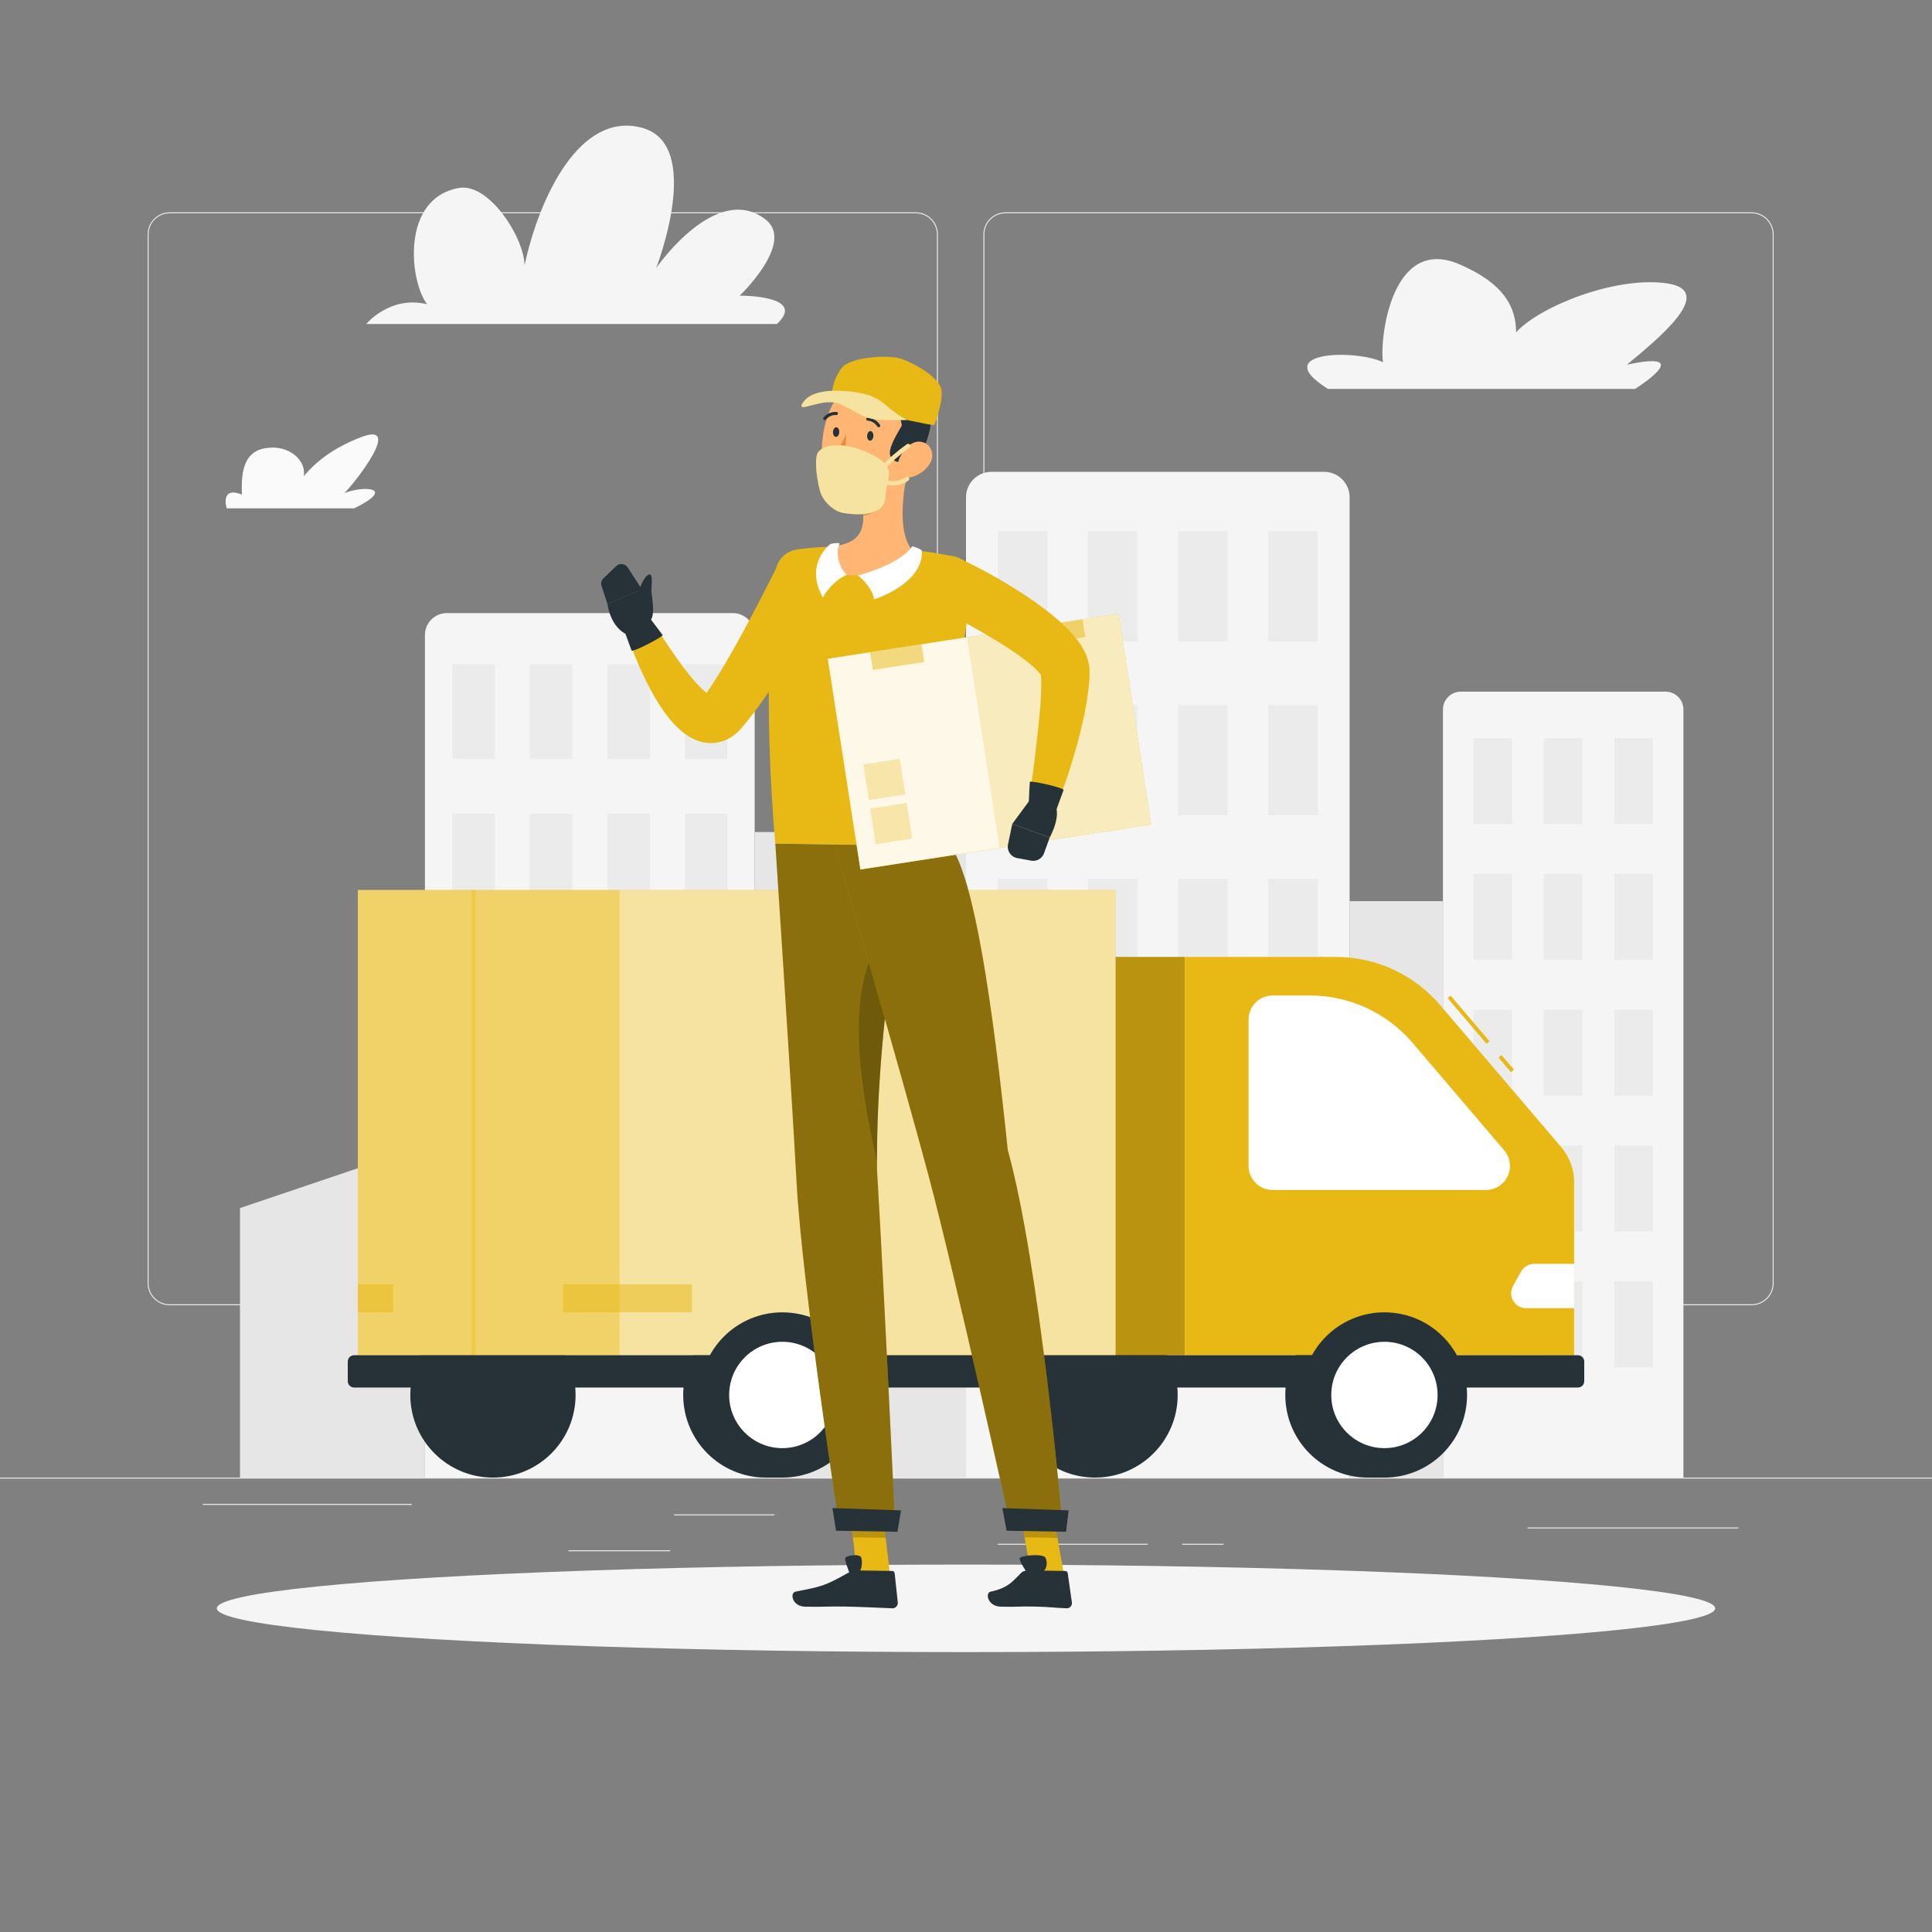 <?xml version="1.0" encoding="utf-8"?>
<!-- Generator: Adobe Illustrator 27.5.0, SVG Export Plug-In . SVG Version: 6.00 Build 0)  -->
<svg version="1.1" xmlns="http://www.w3.org/2000/svg" xmlns:xlink="http://www.w3.org/1999/xlink" x="0px" y="0px"
	 viewBox="0 0 500 500" style="enable-background:new 0 0 500 500;" xml:space="preserve">
<rect x="0" y="0" width="500" height="500" fill="#808080" stroke="none"/>
<g id="Background_Complete">
	<g>
		<g>
			<rect y="382.398" style="fill:#EBEBEB;" width="500" height="0.25"/>
			<path style="fill:#EBEBEB;" d="M237.014,337.8H43.915c-3.147,0-5.708-2.561-5.708-5.708V60.66c0-3.147,2.561-5.708,5.708-5.708
				h193.099c3.146,0,5.707,2.561,5.707,5.708v271.432C242.721,335.239,240.16,337.8,237.014,337.8z M43.915,55.203
				c-3.01,0-5.458,2.448-5.458,5.458v271.432c0,3.01,2.448,5.458,5.458,5.458h193.099c3.009,0,5.457-2.448,5.457-5.458V60.66
				c0-3.009-2.448-5.458-5.457-5.458H43.915z"/>
			<path style="fill:#EBEBEB;" d="M453.31,337.8H260.212c-3.147,0-5.707-2.561-5.707-5.708V60.66c0-3.147,2.561-5.708,5.707-5.708
				H453.31c3.148,0,5.708,2.561,5.708,5.708v271.432C459.019,335.239,456.458,337.8,453.31,337.8z M260.212,55.203
				c-3.009,0-5.457,2.448-5.457,5.458v271.432c0,3.01,2.448,5.458,5.457,5.458H453.31c3.01,0,5.458-2.448,5.458-5.458V60.66
				c0-3.009-2.448-5.458-5.458-5.458H260.212z"/>
		</g>
		<g>
			<rect x="174.438" y="391.922" style="fill:#EBEBEB;" width="25.997" height="0.25"/>
			<rect x="52.459" y="389.208" style="fill:#EBEBEB;" width="54.101" height="0.25"/>
			<rect x="147.119" y="401.208" style="fill:#EBEBEB;" width="26.317" height="0.25"/>
			<rect x="258.227" y="399.528" style="fill:#EBEBEB;" width="38.832" height="0.25"/>
			<rect x="305.962" y="399.528" style="fill:#EBEBEB;" width="10.694" height="0.25"/>
			<rect x="395.346" y="395.306" style="fill:#EBEBEB;" width="54.556" height="0.25"/>
		</g>
	</g>
	<g>
		<g>
			<path style="fill:#F5F5F5;" d="M189.64,158.667h-74c-3.13,0-5.667,2.537-5.667,5.667v218.065h85.333V164.333
				C195.307,161.204,192.77,158.667,189.64,158.667z"/>
			<rect x="117.06" y="171.889" style="fill:#EBEBEB;" width="11" height="24.487"/>
			<rect x="177.22" y="171.889" style="fill:#EBEBEB;" width="11" height="24.487"/>
			<rect x="137.113" y="171.889" style="fill:#EBEBEB;" width="11" height="24.487"/>
			<rect x="157.167" y="171.889" style="fill:#EBEBEB;" width="11" height="24.487"/>
			<rect x="117.06" y="210.549" style="fill:#EBEBEB;" width="11" height="24.487"/>
			<rect x="177.22" y="210.549" style="fill:#EBEBEB;" width="11" height="24.487"/>
			<rect x="137.113" y="210.549" style="fill:#EBEBEB;" width="11" height="24.487"/>
			<rect x="157.167" y="210.549" style="fill:#EBEBEB;" width="11" height="24.487"/>
			<rect x="117.06" y="249.21" style="fill:#EBEBEB;" width="11" height="24.487"/>
			<rect x="177.22" y="249.21" style="fill:#EBEBEB;" width="11" height="24.487"/>
			<rect x="137.113" y="249.21" style="fill:#EBEBEB;" width="11" height="24.487"/>
			<rect x="157.167" y="249.21" style="fill:#EBEBEB;" width="11" height="24.487"/>
			<rect x="117.06" y="287.871" style="fill:#EBEBEB;" width="11" height="24.487"/>
			<rect x="177.22" y="287.871" style="fill:#EBEBEB;" width="11" height="24.487"/>
			<rect x="137.113" y="287.871" style="fill:#EBEBEB;" width="11" height="24.487"/>
			<rect x="157.167" y="287.871" style="fill:#EBEBEB;" width="11" height="24.487"/>
			<rect x="117.06" y="326.531" style="fill:#EBEBEB;" width="11" height="24.487"/>
			<rect x="177.22" y="326.531" style="fill:#EBEBEB;" width="11" height="24.487"/>
			<rect x="137.113" y="326.531" style="fill:#EBEBEB;" width="11" height="24.487"/>
			<rect x="157.167" y="326.531" style="fill:#EBEBEB;" width="11" height="24.487"/>
		</g>
		<g>
			<path style="fill:#F5F5F5;" d="M431.053,179.003h-53.003c-2.548,0-4.614,2.066-4.614,4.614v198.781h62.231V183.617
				C435.667,181.069,433.601,179.003,431.053,179.003z"/>
			<rect x="381.32" y="191.023" style="fill:#EBEBEB;" width="10" height="22.261"/>
			<rect x="399.551" y="191.023" style="fill:#EBEBEB;" width="10" height="22.261"/>
			<rect x="417.781" y="191.023" style="fill:#EBEBEB;" width="10" height="22.261"/>
			<rect x="381.32" y="226.17" style="fill:#EBEBEB;" width="10" height="22.261"/>
			<rect x="399.551" y="226.17" style="fill:#EBEBEB;" width="10" height="22.261"/>
			<rect x="417.781" y="226.17" style="fill:#EBEBEB;" width="10" height="22.261"/>
			<rect x="381.32" y="261.316" style="fill:#EBEBEB;" width="10" height="22.261"/>
			<rect x="399.551" y="261.316" style="fill:#EBEBEB;" width="10" height="22.261"/>
			<rect x="417.781" y="261.316" style="fill:#EBEBEB;" width="10" height="22.261"/>
			<rect x="381.32" y="296.463" style="fill:#EBEBEB;" width="10" height="22.261"/>
			<rect x="399.551" y="296.463" style="fill:#EBEBEB;" width="10" height="22.261"/>
			<rect x="417.781" y="296.463" style="fill:#EBEBEB;" width="10" height="22.261"/>
			<rect x="381.32" y="331.609" style="fill:#EBEBEB;" width="10" height="22.261"/>
			<rect x="399.551" y="331.609" style="fill:#EBEBEB;" width="10" height="22.261"/>
			<rect x="417.781" y="331.609" style="fill:#EBEBEB;" width="10" height="22.261"/>
		</g>
		<g>
			<path style="fill:#F5F5F5;" d="M342.684,122.111h-86.091c-3.641,0-6.593,2.952-6.593,6.592v253.695h99.276V128.704
				C349.276,125.063,346.325,122.111,342.684,122.111z"/>
			<rect x="258.245" y="137.494" style="fill:#EBEBEB;" width="12.797" height="28.488"/>
			<rect x="328.234" y="137.494" style="fill:#EBEBEB;" width="12.797" height="28.488"/>
			<rect x="281.575" y="137.494" style="fill:#EBEBEB;" width="12.797" height="28.488"/>
			<rect x="304.905" y="137.494" style="fill:#EBEBEB;" width="12.797" height="28.488"/>
			<rect x="258.245" y="182.471" style="fill:#EBEBEB;" width="12.797" height="28.488"/>
			<rect x="328.234" y="182.471" style="fill:#EBEBEB;" width="12.797" height="28.488"/>
			<rect x="281.575" y="182.471" style="fill:#EBEBEB;" width="12.797" height="28.488"/>
			<rect x="304.905" y="182.471" style="fill:#EBEBEB;" width="12.797" height="28.488"/>
			<rect x="258.245" y="227.448" style="fill:#EBEBEB;" width="12.797" height="28.488"/>
			<rect x="328.234" y="227.448" style="fill:#EBEBEB;" width="12.797" height="28.488"/>
			<rect x="281.575" y="227.448" style="fill:#EBEBEB;" width="12.797" height="28.488"/>
			<rect x="304.905" y="227.448" style="fill:#EBEBEB;" width="12.797" height="28.488"/>
			<rect x="258.245" y="272.426" style="fill:#EBEBEB;" width="12.797" height="28.488"/>
			<rect x="328.234" y="272.426" style="fill:#EBEBEB;" width="12.797" height="28.488"/>
			<rect x="281.575" y="272.426" style="fill:#EBEBEB;" width="12.797" height="28.488"/>
			<rect x="304.905" y="272.426" style="fill:#EBEBEB;" width="12.797" height="28.488"/>
			<rect x="258.245" y="317.403" style="fill:#EBEBEB;" width="12.797" height="28.488"/>
			<rect x="328.234" y="317.403" style="fill:#EBEBEB;" width="12.797" height="28.488"/>
			<rect x="281.575" y="317.403" style="fill:#EBEBEB;" width="12.797" height="28.488"/>
			<rect x="304.905" y="317.403" style="fill:#EBEBEB;" width="12.797" height="28.488"/>
		</g>
		<rect x="195.307" y="215.333" style="fill:#E6E6E6;" width="54.694" height="167.065"/>
		<rect x="349.276" y="233.222" style="fill:#E6E6E6;" width="24.159" height="149.176"/>
		<polygon style="fill:#E6E6E6;" points="109.973,382.398 62.111,382.398 62.111,312.647 109.973,296.463 		"/>
		<path style="fill:#F5F5F5;" d="M421.043,94.383c7.826-6.53,23.758-19.269,10.06-21.094c-13.167-1.754-32.55,5.954-38.741,12.707
			c-0.014-6.466-3.053-12.622-14.676-17.605c-17.92-7.682-20.723,20.229-19.749,25.351c-7.188-3.457-29.89-2.817-14.24,6.914h79.443
			C423.141,100.656,439.539,90.414,421.043,94.383z"/>
		<path style="fill:#FAFAFA;" d="M62.603,127.992c-0.065-3.719-0.467-10.975,6.113-12.014c6.325-0.999,10.615,3.391,9.892,7.238
			c3.16-3.683,7.426-7.189,14.685-10.027c11.192-4.376-1.262,11.522-4.166,14.439c4.673-1.969,13.79-1.604,2.541,3.938H58.671
			C58.671,131.565,56.857,125.731,62.603,127.992z"/>
		<path style="fill:#F5F5F5;" d="M201.065,83.859H94.774c0,0,6.154-7.48,15.772-5.118c-4.528-5.774-6.934-27.402,8.229-30.098
			c7.706-1.37,16.803,12.645,16.982,19.993c3.807-17.584,14.303-39.933,30.419-35.562c16.116,4.371,3.636,36.306,3.636,36.306
			s15.488-22.565,28.344-12.554c7.665,5.969-6.718,19.684-6.718,19.684S209.056,76.38,201.065,83.859z"/>
	</g>
</g>
<g id="Background_Simple" style="display:none;">
	<g style="display:inline;">
		<path style="fill:#E8B914;" d="M217.937,132.96c-82.705-30.397-187.32,3.078-147.087,101.755
			c16.086,39.454,57.13,59.268,102.148,58.896c42.229-0.348,64.821-28.461,102.953-37.838c39.91-9.814,80.819,17.838,117.14-1.446
			c34.76-18.455,39.85-68.346,33.554-100.996c-7.897-40.947-38.938-73.492-85.434-52.723
			C296.11,120.754,276.53,154.495,217.937,132.96z"/>
		<path style="opacity:0.9;fill:#FFFFFF;" d="M217.937,132.96c-82.705-30.397-187.32,3.078-147.087,101.755
			c16.086,39.454,57.13,59.268,102.148,58.896c42.229-0.348,64.821-28.461,102.953-37.838c39.91-9.814,80.819,17.838,117.14-1.446
			c34.76-18.455,39.85-68.346,33.554-100.996c-7.897-40.947-38.938-73.492-85.434-52.723
			C296.11,120.754,276.53,154.495,217.937,132.96z"/>
	</g>
</g>
<g id="Shadow_1_">
	<ellipse id="_x3C_Path_x3E__248_" style="fill:#F5F5F5;" cx="250" cy="416.238" rx="193.889" ry="11.323"/>
</g>
<g id="Truck">
	<g>
		<path style="fill:#263238;" d="M198.194,339.631c-11.81,0-21.383,9.574-21.383,21.384c0,11.81,9.574,21.384,21.383,21.384h4.273
			v-42.767H198.194z"/>
		<path style="fill:#263238;" d="M354.016,339.631c-11.81,0-21.383,9.574-21.383,21.384c0,11.81,9.574,21.384,21.383,21.384h4.273
			v-42.767H354.016z"/>
		<circle style="fill:#263238;" cx="283.398" cy="361.015" r="21.384"/>
		<circle style="fill:#263238;" cx="127.575" cy="361.015" r="21.384"/>
		<g>
			<rect x="225.489" y="247.656" style="fill:#E8B914;" width="81.132" height="103.076"/>
			<rect x="225.489" y="247.656" style="opacity:0.2;" width="81.132" height="103.076"/>
		</g>
		
			<rect x="389.251" y="273.001" transform="matrix(0.761 -0.649 0.649 0.761 -85.586 318.57)" style="fill:#E8B914;" width="1" height="4.978"/>
		
			<rect x="379.503" y="256.296" transform="matrix(0.761 -0.649 0.649 0.761 -80.49 309.572)" style="fill:#E8B914;" width="1" height="15.512"/>
		<path style="fill:#E8B914;" d="M306.622,350.732h100.761v-44.778c0-3.324-1.184-6.539-3.34-9.068l-31.355-36.79
			c-6.727-7.893-16.577-12.44-26.948-12.44h-39.118V350.732z"/>
		<path style="fill:#FFFFFF;" d="M323.13,301.75v-37.896c0-3.434,2.784-6.218,6.218-6.218h9.672c10.22,0,19.927,4.481,26.557,12.26
			l23.712,27.822c0.959,1.125,1.486,2.555,1.486,4.034l0,0c0,3.434-2.784,6.218-6.218,6.218h-55.207
			C325.914,307.969,323.13,305.185,323.13,301.75z"/>
		<path style="fill:#FFFFFF;" d="M407.383,338.552h-12.44c-2.949,0-4.81-3.173-3.37-5.746l2.1-3.753
			c0.683-1.22,1.971-1.976,3.37-1.976h10.341V338.552z"/>
		<g>
			<rect x="92.617" y="230.342" style="fill:#E8B914;" width="196.087" height="120.39"/>
			<rect x="92.617" y="230.342" style="opacity:0.6;fill:#FFFFFF;" width="196.087" height="120.39"/>
		</g>
		<rect x="145.716" y="332.384" style="opacity:0.5;fill:#E8B914;" width="33.369" height="7.247"/>
		<rect x="92.617" y="332.384" style="opacity:0.5;fill:#E8B914;" width="9.16" height="7.247"/>
		<rect x="92.617" y="230.342" style="opacity:0.4;fill:#E8B914;" width="67.744" height="120.39"/>
		<rect x="121.975" y="230.342" style="opacity:0.4;fill:#E8B914;" width="1.094" height="120.39"/>
		<path style="fill:#263238;" d="M408.364,359.087H91.636c-0.903,0-1.636-0.732-1.636-1.636v-5.083c0-0.903,0.732-1.636,1.636-1.636
			h316.729c0.903,0,1.636,0.732,1.636,1.636v5.083C410,358.354,409.268,359.087,408.364,359.087z"/>
		<circle style="fill:#263238;" cx="358.289" cy="361.015" r="21.384"/>
		<circle style="fill:#FFFFFF;" cx="358.289" cy="361.015" r="13.762"/>
		<circle style="fill:#263238;" cx="202.467" cy="361.015" r="21.384"/>
		<circle style="fill:#FFFFFF;" cx="202.467" cy="361.015" r="13.762"/>
	</g>
</g>
<g id="Character_1_">
	<g>
		<polygon style="fill:#E8B914;" points="230.336,407.534 221.839,407.401 219.526,387.695 228.023,387.828 		"/>
		<path style="fill:#263238;" d="M221.622,406.418l9.262,0.145c0.347,0.005,0.619,0.251,0.655,0.591l0.807,7.576
			c0.084,0.785-0.595,1.518-1.394,1.492c-3.334-0.109-8.14-0.381-12.339-0.447c-4.91-0.077-4.432,0.125-10.19,0.034
			c-3.482-0.055-4.042-3.595-2.548-3.892c6.802-1.349,7.488-1.42,13.628-4.871C220.171,406.673,220.89,406.407,221.622,406.418z"/>
		<path style="fill:#E8B914;" d="M213.319,153.507c-2.783,5.947-5.756,11.557-9.071,17.152c-1.654,2.784-3.363,5.551-5.218,8.267
			c-0.904,1.364-1.873,2.716-2.833,4.067c-1.017,1.339-1.997,2.673-3.111,3.995l-0.816,0.99c-0.187,0.227-0.729,0.898-1.344,1.467
			c-0.302,0.288-0.63,0.573-1.016,0.855c-0.353,0.276-0.791,0.546-1.225,0.792c-0.896,0.488-1.939,0.889-3.027,1.069
			c-2.218,0.404-4.218-0.09-5.66-0.683c-1.452-0.616-2.503-1.356-3.412-2.081c-1.783-1.465-3.033-2.93-4.139-4.408
			c-1.101-1.474-2.043-2.944-2.921-4.416c-1.716-2.963-3.16-5.936-4.442-8.956c-1.281-3.034-2.41-6.029-3.371-9.228
			c-0.555-1.848,0.493-3.794,2.34-4.349c1.533-0.461,3.135,0.183,3.952,1.471l0.058,0.093c3.263,5.144,6.63,10.447,10.267,14.967
			c0.899,1.128,1.824,2.201,2.753,3.137c0.924,0.926,1.865,1.755,2.598,2.191c0.352,0.214,0.652,0.315,0.669,0.271
			c0.024-0.049-0.364-0.231-1.029-0.155c-0.657,0.094-1.13,0.415-1.202,0.455c-0.048,0.023-0.098,0.075,0.188-0.327l0.617-0.888
			c3.277-4.77,6.32-10.1,9.239-15.466c2.915-5.358,5.789-10.919,8.516-16.305l0.053-0.105c1.746-3.449,5.958-4.829,9.407-3.083
			C213.522,146.006,214.91,150.098,213.319,153.507z"/>
		<path style="fill:#263238;" d="M168.388,161.98l-2.28-9.463l-8.883,3.829c0,0,0.785,7.515,7.01,8.448L168.388,161.98z"/>
		<path style="fill:#263238;" d="M167.924,159.672c0,0,2.889,3.717,3.593,4.737c-1.023,0.976-7.551,4.313-8.064,3.977
			c-0.839-2.368-2.008-5.494-2.008-5.494L167.924,159.672z"/>
		<path style="fill:#263238;" d="M159.456,146.519l-3.268,3.136c-0.544,0.522-0.74,1.311-0.503,2.027l1.54,4.663l8.883-3.829
			l-3.651-5.648C161.788,145.835,160.344,145.667,159.456,146.519z"/>
		<path style="fill:#263238;" d="M164.498,157.57c-0.309-1.921,1.614-7.942,3.226-8.8c1.612-0.857,0.682,3.293,0.893,4.687
			c0.582,3.848,0.784,7.506-1.189,7.305C165.455,160.562,165.035,160.912,164.498,157.57z"/>
		<polygon style="opacity:0.2;" points="219.528,387.7 220.719,397.858 229.219,397.991 228.028,387.833 		"/>
		<g>
			<path style="fill:#E8B914;" d="M206.454,142.158c16.158-2.029,31.796,0.158,40.316,1.809c3.622,0.702,5.932,4.23,5.176,7.841
				c-6.339,30.301-5.35,60.786-5.876,67.263c0,0-45.442-0.732-45.442-0.736c-3.106-37.148-1.146-60.808,0.053-70.451
				C201.055,144.871,203.441,142.536,206.454,142.158z"/>
		</g>
		<path style="fill:#FFB573;" d="M235.15,120.74c-1.445,6.107-3.076,17.373,1.122,21.831c-3.5,3.097-8.057,6.638-15.447,6.349
			c-7.39-0.289-5.915-5.255-3.869-7.782c6.991-1.136,6.999-6.277,5.968-11.182L235.15,120.74z"/>
		<path style="opacity:0.2;" d="M230.165,124.501l-7.236,5.45c0.248,1.161,0.431,2.334,0.471,3.463
			c2.662-0.185,6.405-2.813,6.787-5.557C230.377,126.489,230.367,125.159,230.165,124.501z"/>
		<path style="fill:#FFB573;" d="M237.208,111.468c-1.064,8.354-1.262,13.301-5.785,17.293c-6.803,6.005-16.918,1.391-18.374-7.135
			c-1.311-7.674,0.65-20.046,9.088-22.774C230.451,96.163,238.273,103.114,237.208,111.468z"/>
		<path style="fill:#263238;" d="M237.704,118.721c-3.307,1.985-7.072,1.019-7.381-1.102c-0.309-2.122,2.133-5.733,3.059-7.497
			c-0.265-2.999-2.385-3.881-1.986-5.997c-2.468,0.22-15.935,0.838-15.618-2.205c0.317-3.043,5.665-6.174,12.031-5.38
			c6.366,0.794,10.489,3.551,9.894,7.409C241.188,103.375,242.82,109.372,237.704,118.721z"/>
		<path style="fill:#FFB573;" d="M240.647,119.982c-1.184,1.929-3.154,3.125-4.978,3.519c-2.743,0.594-3.973-1.902-3.092-4.405
			c0.793-2.253,3.176-5.277,5.872-4.748C241.105,114.869,242.001,117.776,240.647,119.982z"/>
		<g>
			<path style="fill:#E8B914;" d="M226.97,302.66c-0.343-42.722,9.113-83.751,9.113-83.751l-35.427-0.571
				c0,0,4.074,61.703,5.49,87.548c1.469,26.872,11.182,89.959,11.182,89.959l14.383,0.219
				C231.711,396.065,228.959,336.375,226.97,302.66z"/>
			<path style="opacity:0.4;" d="M226.97,302.66c-0.343-42.722,9.113-83.751,9.113-83.751l-35.427-0.571
				c0,0,4.074,61.703,5.49,87.548c1.469,26.872,11.182,89.959,11.182,89.959l14.383,0.219
				C231.711,396.065,228.959,336.375,226.97,302.66z"/>
		</g>
		<path style="opacity:0.2;" d="M228.376,242.417c-10.097,13.822-5.556,39.826-1.419,58.199c-0.01-22.839,2.688-45.012,5.154-60.485
			L228.376,242.417z"/>
		<polygon style="fill:#263238;" points="215.438,390.291 216.366,396.152 232.272,396.421 233.17,390.883 		"/>
		<path style="fill:#263238;" d="M226.035,112.866c-0.045,0.683-0.443,1.21-0.89,1.177c-0.447-0.033-0.773-0.614-0.729-1.297
			c0.045-0.683,0.443-1.21,0.89-1.177C225.753,111.602,226.079,112.183,226.035,112.866z"/>
		<path style="fill:#263238;" d="M217.195,111.882c-0.045,0.683-0.443,1.21-0.89,1.177c-0.447-0.033-0.773-0.614-0.728-1.297
			c0.045-0.683,0.443-1.21,0.89-1.177C216.913,110.618,217.24,111.199,217.195,111.882z"/>
		<path style="fill:#ED893E;" d="M219.023,112.431c0,0-1.813,3.826-3.648,5.601c1.136,1.218,3.226,0.856,3.226,0.856
			L219.023,112.431z"/>
		<path style="fill:#263238;" d="M221.364,121.313c2.624-0.157,3.948-1.872,4.009-1.952c0.066-0.088,0.048-0.214-0.04-0.282
			c-0.089-0.067-0.215-0.051-0.282,0.037c-0.015,0.02-1.562,2.01-4.555,1.788c-0.111-0.008-0.207,0.075-0.214,0.186
			c-0.007,0.111,0.077,0.207,0.188,0.216C220.783,121.329,221.081,121.33,221.364,121.313z"/>
		<path style="fill:#263238;" d="M227.436,110.582c0.067-0.004,0.133-0.025,0.193-0.064c0.186-0.121,0.237-0.37,0.115-0.556
			c-1.225-1.87-3.083-1.899-3.161-1.9c-0.223-0.001-0.401,0.179-0.4,0.401c0.001,0.222,0.181,0.402,0.402,0.404l0,0
			c0.061,0.001,1.51,0.039,2.487,1.531C227.155,110.525,227.296,110.591,227.436,110.582z"/>
		<path style="fill:#263238;" d="M213.4,108.711c0.129,0.017,0.264-0.029,0.355-0.134c1.156-1.339,2.595-1.169,2.655-1.161
			c0.22,0.029,0.421-0.125,0.449-0.345c0.028-0.22-0.126-0.422-0.345-0.453c-0.08-0.009-1.921-0.249-3.369,1.429
			c-0.145,0.168-0.125,0.422,0.044,0.568C213.25,108.669,213.324,108.701,213.4,108.711z"/>
		<polygon style="fill:#E8B914;" points="275.358,407.534 266.853,407.401 263.35,387.695 271.855,387.828 		"/>
		<path style="fill:#263238;" d="M266.386,406.418l9.267,0.145c0.347,0.005,0.628,0.251,0.676,0.591l1.076,7.576
			c0.112,0.785-0.541,1.518-1.341,1.492c-3.338-0.109-4.397-0.381-8.598-0.447c-4.913-0.077-2.64,0.125-8.401,0.034
			c-3.483-0.055-4.166-3.579-2.686-3.892c4.683-0.988,5.855-2.866,7.911-4.871C264.827,406.523,265.653,406.407,266.386,406.418z"/>
		<path style="fill:#263238;" d="M268.164,407.314c-1.475,0.043-2.265-0.029-2.641-0.676c-0.376-0.647-1.709-2.616-1.618-3.351
			c0.091-0.735,6.073-1.323,6.668-0.147C271.168,404.316,271.159,407.226,268.164,407.314z"/>
		<path style="fill:#263238;" d="M221.299,407.314c-0.922,0.043-1.413-0.029-1.633-0.676c-0.22-0.647-1.009-2.616-0.936-3.351
			c0.073-0.735,3.82-1.323,4.165-0.147C223.24,404.316,223.17,407.226,221.299,407.314z"/>
		<polygon style="opacity:0.2;" points="263.353,387.7 265.157,397.858 273.665,397.991 271.861,387.833 		"/>
		<g>
			<path style="fill:#E8B914;" d="M260.809,297.607c-3.988-38.473-8.694-70.007-14.722-78.536l-30.045-0.484
				c0,0,17.544,60.368,24.306,85.802c7.028,26.446,20.809,88.94,20.809,88.94l13.704,0.195
				C274.861,393.524,269.148,327.67,260.809,297.607z"/>
			<path style="opacity:0.4;" d="M260.809,297.607c-3.988-38.473-8.694-70.007-14.722-78.536l-30.045-0.484
				c0,0,17.544,60.368,24.306,85.802c7.028,26.446,20.809,88.94,20.809,88.94l13.704,0.195
				C274.861,393.524,269.148,327.67,260.809,297.607z"/>
		</g>
		<polygon style="fill:#263238;" points="259.402,390.291 260.508,396.152 275.893,396.421 276.566,390.883 		"/>
		<path style="fill:#FFFFFF;" d="M226.165,155.102c-0.085-2.138-2.549-5.017-4.148-6.17c11.854-3.27,14.076-7.567,14.076-7.567
			s1.376,0.36,2.424,1.037C239.216,149.038,231.034,153.568,226.165,155.102z"/>
		<path style="fill:#FFFFFF;" d="M219.181,148.763c-2.159,0.815-4.995,3.397-6.213,5.895c-4.932-8.795,1.958-13.875,1.958-13.875
			s1.693-0.434,2.36-0.159C215.953,143.555,217.53,147.429,219.181,148.763z"/>
		<g>
			<g>
				
					<rect x="218.027" y="164.409" transform="matrix(0.988 -0.153 0.153 0.988 -26.342 41.408)" style="fill:#E8B914;" width="76.17" height="55.204"/>
				
					<rect x="218.027" y="164.409" transform="matrix(0.988 -0.153 0.153 0.988 -26.342 41.408)" style="opacity:0.9;fill:#FFFFFF;" width="76.17" height="55.204"/>
			</g>
			
				<rect x="254.276" y="161.622" transform="matrix(0.988 -0.153 0.153 0.988 -25.705 44.13)" style="opacity:0.2;fill:#E8B914;" width="39.707" height="55.204"/>
			
				<rect x="225.883" y="208.565" transform="matrix(0.988 -0.153 0.153 0.988 -29.883 37.765)" style="opacity:0.3;fill:#E8B914;" width="9.556" height="9.321"/>
			
				<rect x="224.115" y="197.139" transform="matrix(0.988 -0.153 0.153 0.988 -28.159 37.363)" style="opacity:0.3;fill:#E8B914;" width="9.556" height="9.321"/>
			
				<rect x="225.475" y="167.805" transform="matrix(0.988 -0.153 0.153 0.988 -23.278 37.498)" style="opacity:0.5;fill:#E8B914;" width="13.478" height="4.646"/>
			
				<rect x="271.13" y="161.053" transform="matrix(0.988 -0.153 0.153 0.988 -21.732 44.089)" style="opacity:0.5;fill:#E8B914;" width="9.466" height="4.646"/>
		</g>
		<g>
			<path style="fill:#E8B914;" d="M249.233,144.96c5.8,2.775,11.245,5.88,16.652,9.479c2.69,1.818,5.353,3.739,7.967,6.033
				c1.31,1.154,2.616,2.38,3.919,3.87c0.646,0.754,1.293,1.576,1.929,2.555c0.629,0.982,1.275,2.107,1.776,3.674
				c0.241,0.789,0.449,1.669,0.5,2.723c0.021,0.318,0.006,0.334,0.006,0.475l-0.009,0.346l-0.021,0.69l-0.048,1.378l-0.118,1.289
				c-0.083,0.863-0.178,1.716-0.311,2.525c-0.128,0.817-0.231,1.655-0.388,2.445c-0.534,3.224-1.316,6.296-2.096,9.357
				c-1.654,6.1-3.573,11.992-5.966,17.832c-0.732,1.786-2.772,2.64-4.558,1.908c-1.485-0.608-2.326-2.122-2.146-3.641l0.01-0.075
				c0.713-6.015,1.582-12.064,2.214-18.004c0.346-2.962,0.619-5.93,0.799-8.793c0.063-0.727,0.063-1.418,0.095-2.125
				c0.039-0.713,0.032-1.39,0.021-2.057l0.005-1.005l-0.058-0.919l-0.026-0.458l-0.012-0.229c-0.004-0.051-0.008-0.228-0.012-0.099
				c0.012,0.287,0.029,0.417,0.035,0.479c0.013,0.111-0.109-0.107-0.347-0.385c-0.233-0.283-0.565-0.645-0.953-1.021
				c-0.771-0.768-1.748-1.595-2.794-2.398c-2.116-1.605-4.494-3.187-6.947-4.697c-4.908-3.021-10.186-5.885-15.337-8.609
				l-0.074-0.039c-3.418-1.808-4.723-6.044-2.916-9.461C241.784,144.672,245.864,143.354,249.233,144.96z"/>
			<path style="fill:#263238;" d="M267.065,206.31l-5.095,6.924l9.683,3.538c0,0,3.852-6.829,0.554-9.462L267.065,206.31z"/>
			<path style="fill:#263238;" d="M263.245,222.072l3.603,0.668c1.434,0.266,2.85-0.546,3.345-1.918l1.461-4.049l-9.683-3.538
				l-1.099,5.304C260.532,220.173,261.603,221.768,263.245,222.072z"/>
			<path style="fill:#263238;" d="M266.231,208.226c0,0,0.181-4.704,0.299-5.939c1.411-0.088,8.555,1.558,8.731,2.146
				c-0.882,2.352-1.999,5.498-1.999,5.498L266.231,208.226z"/>
		</g>
		<path style="fill:#E8B914;" d="M241.808,110.035c-4.823-0.535-24.67-5.366-26.506-7.277c-0.13-3.686,2.024-7.417,3.309-8.262
			c3.646-2.399,11.677-2.488,14.233-1.766c2.556,0.722,9.524,4.272,10.68,7.691C244.428,103.089,241.808,110.035,241.808,110.035z"
			/>
		<g>
			<path style="fill:#E8B914;" d="M221.785,101.567c-6.091-0.952-11.882-0.522-13.935,2.558c-2.29,3.435,5.252-1.676,9.746,0.529
				c7.539,3.699,5.743,4.28,17.159,4.036C228.885,105.668,228.841,102.67,221.785,101.567z"/>
			<path style="opacity:0.6;fill:#FFFFFF;" d="M221.785,101.567c-6.091-0.952-11.882-0.522-13.935,2.558
				c-2.29,3.435,5.252-1.676,9.746,0.529c7.539,3.699,5.743,4.28,17.159,4.036C228.885,105.668,228.841,102.67,221.785,101.567z"/>
		</g>
		<g>
			<path style="fill:#E8B914;" d="M235.363,115.895c0.252-0.179,0.312-0.529,0.134-0.781c-0.18-0.253-0.53-0.312-0.781-0.134
				c-2.976,2.105-4.84,3.877-5.81,4.895c-2.18-2.276-8.306-4.663-11.511-4.618c-2.299,0.033-3.812-0.106-5.528,1.581
				c-1.455,1.43-0.246,9.043,0.676,11.139c0.923,2.096,3.201,4.326,5.707,4.775c3.383,0.606,10.602,0.998,10.897-3.945
				c0.081-1.351,0.257-2.409,0.436-3.291c0.434,0.07,0.921,0.122,1.449,0.122c1.283,0,2.763-0.294,4.06-1.303
				c0.244-0.19,0.288-0.543,0.098-0.787c-0.191-0.245-0.544-0.287-0.786-0.098c-1.474,1.147-3.307,1.155-4.585,0.962
				c0.319-1.456,0.482-2.399-0.229-3.622C230.467,119.852,232.311,118.053,235.363,115.895z"/>
			<path style="opacity:0.6;fill:#FFFFFF;" d="M235.363,115.895c0.252-0.179,0.312-0.529,0.134-0.781
				c-0.18-0.253-0.53-0.312-0.781-0.134c-2.976,2.105-4.84,3.877-5.81,4.895c-2.18-2.276-8.306-4.663-11.511-4.618
				c-2.299,0.033-3.812-0.106-5.528,1.581c-1.455,1.43-0.246,9.043,0.676,11.139c0.923,2.096,3.201,4.326,5.707,4.775
				c3.383,0.606,10.602,0.998,10.897-3.945c0.081-1.351,0.257-2.409,0.436-3.291c0.434,0.07,0.921,0.122,1.449,0.122
				c1.283,0,2.763-0.294,4.06-1.303c0.244-0.19,0.288-0.543,0.098-0.787c-0.191-0.245-0.544-0.287-0.786-0.098
				c-1.474,1.147-3.307,1.155-4.585,0.962c0.319-1.456,0.482-2.399-0.229-3.622C230.467,119.852,232.311,118.053,235.363,115.895z"
				/>
		</g>
	</g>
</g>
</svg>
